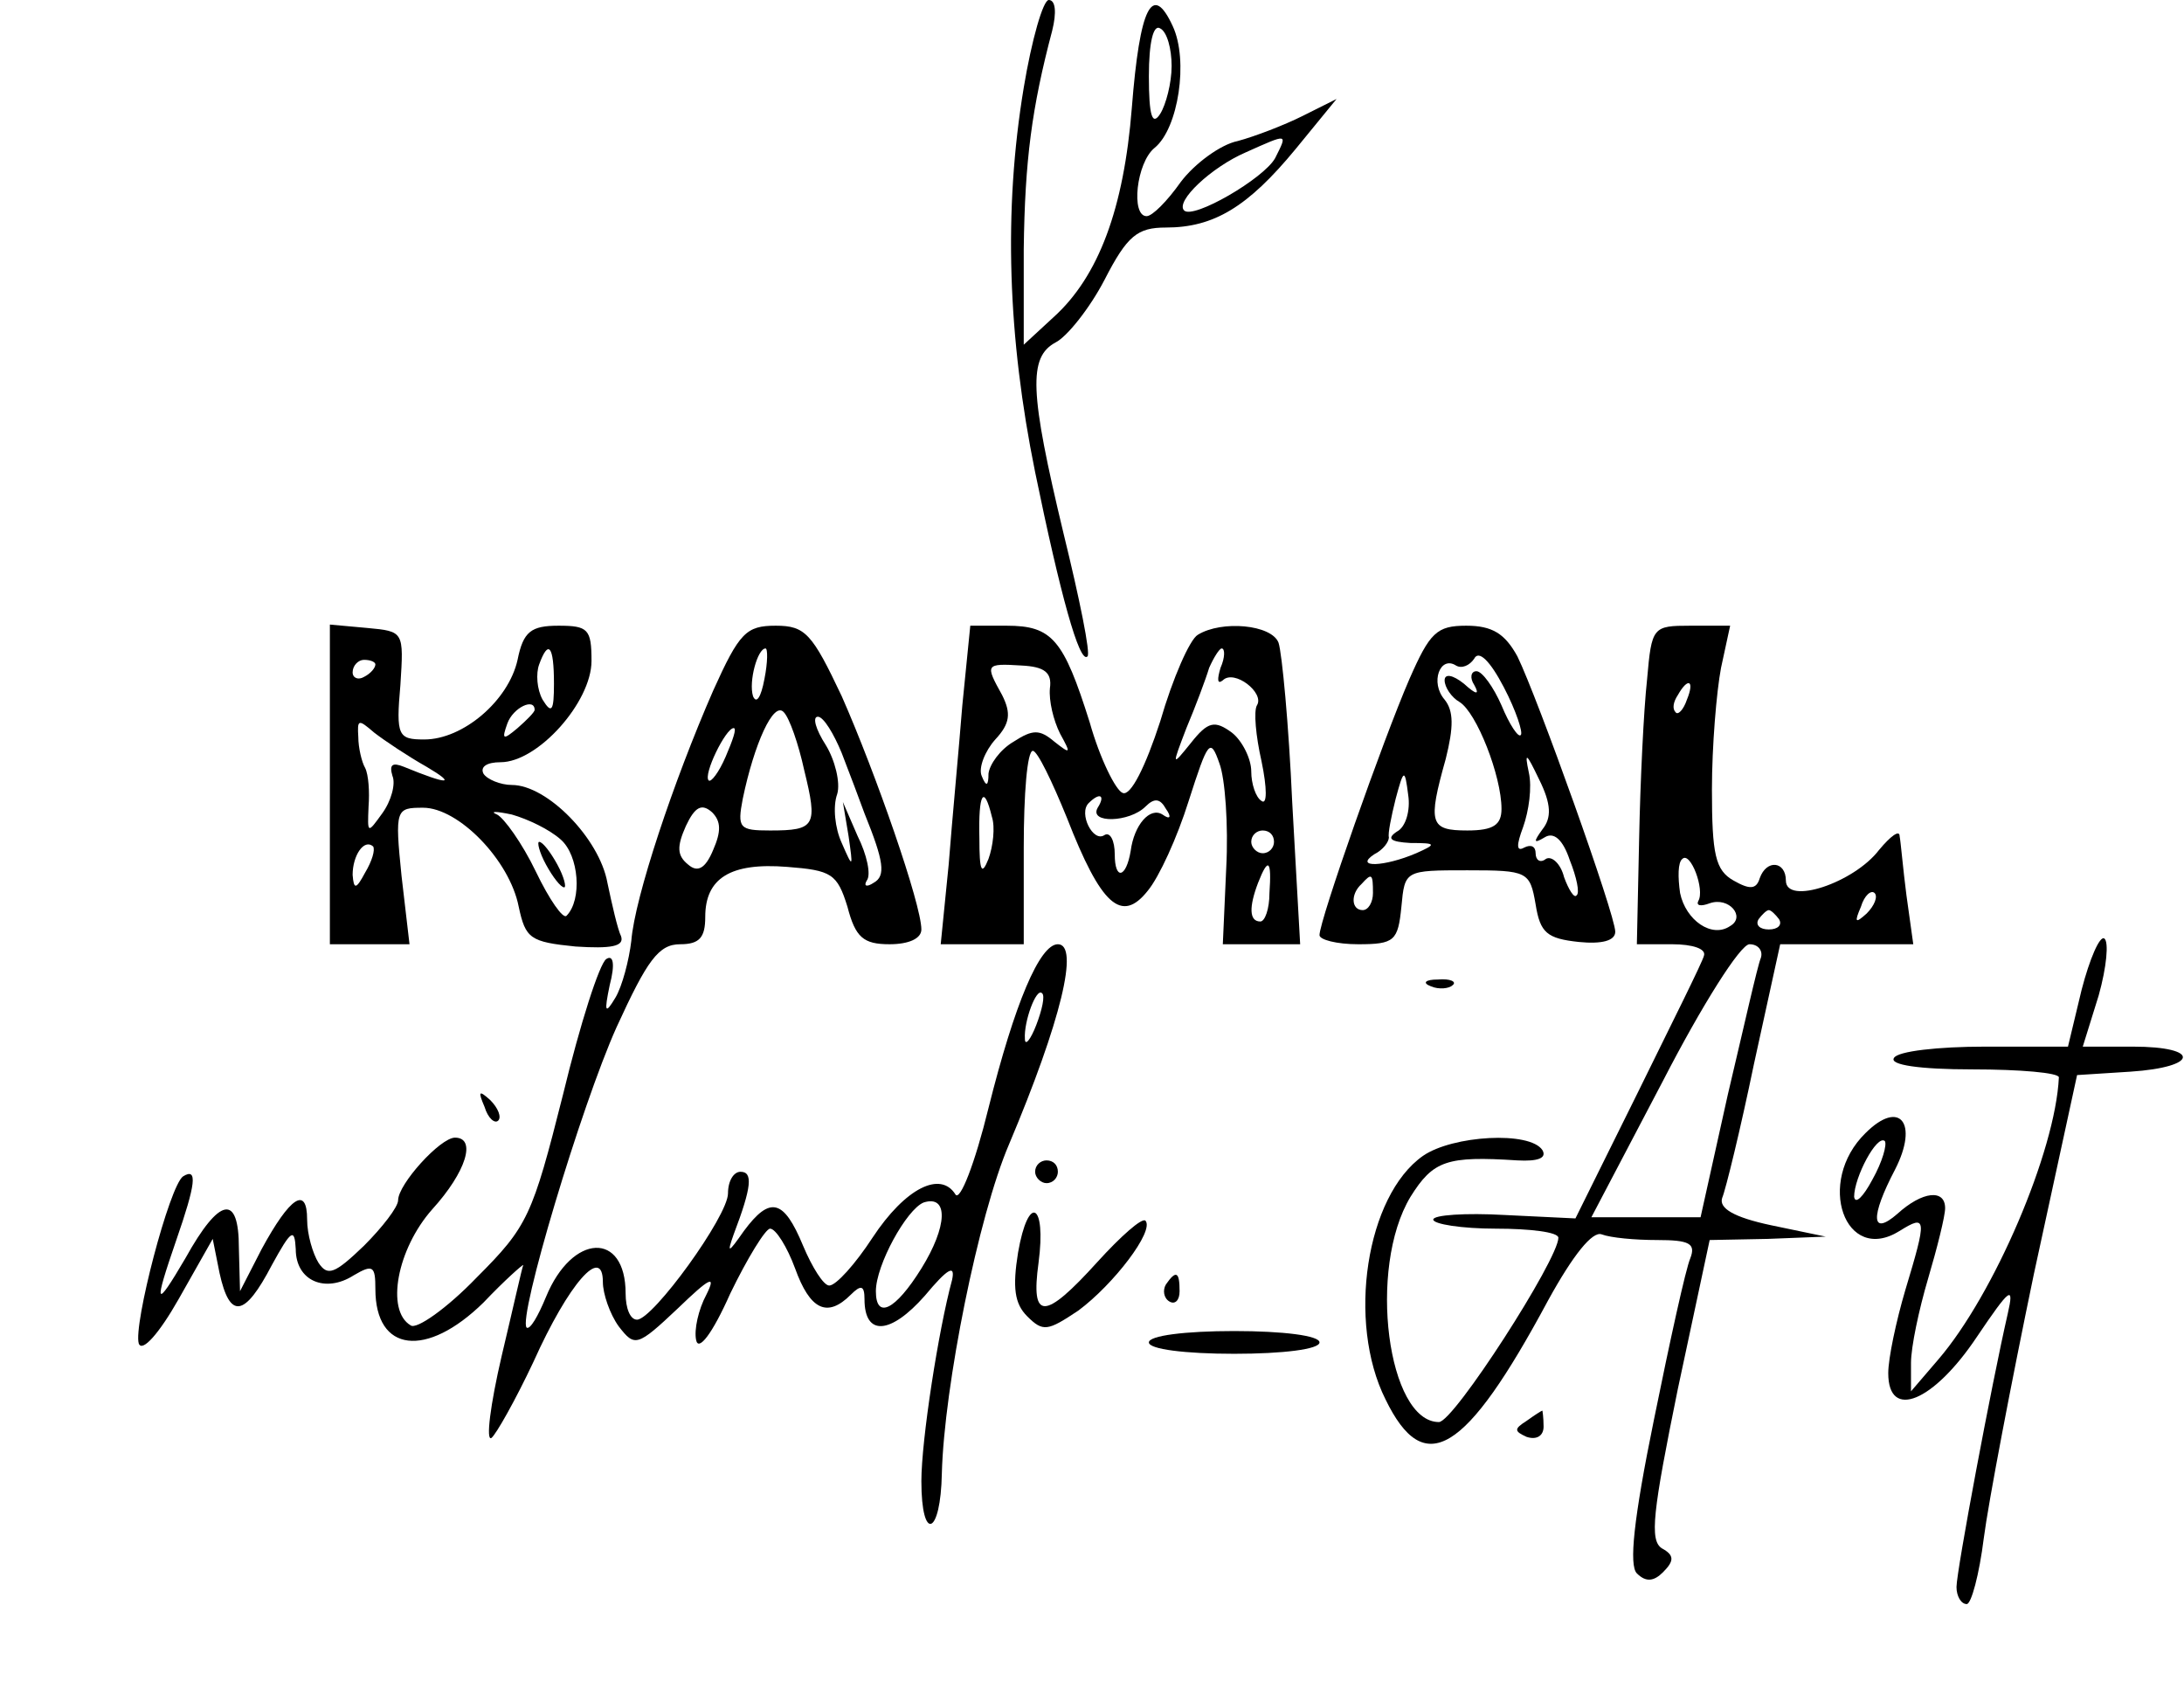 <?xml version="1.0" standalone="no"?>
<!DOCTYPE svg PUBLIC "-//W3C//DTD SVG 20010904//EN"
 "http://www.w3.org/TR/2001/REC-SVG-20010904/DTD/svg10.dtd">
<svg version="1.0" xmlns="http://www.w3.org/2000/svg"
 width="192pt" height="149pt" viewBox="0 0 192 149"
 preserveAspectRatio="xMidYMid meet">
<g transform="translate(0,149) scale(0.1,-0.1)"
fill="#000000" stroke="none">
<path d="M900 1413 c-18 -108 -14 -220 10 -338 22 -107 39 -169 46 -162 3 2
-7 51 -21 108 -30 125 -31 155 -7 168 10 5 30 30 43 55 20 39 29 46 54 46 42
0 72 18 114 69 l36 44 -30 -15 c-16 -8 -42 -18 -57 -22 -15 -3 -38 -20 -50
-36 -12 -17 -25 -30 -30 -30 -14 0 -9 47 7 60 21 17 30 77 16 107 -18 39 -29
17 -36 -72 -7 -88 -29 -148 -69 -184 l-26 -24 0 84 c1 78 7 124 25 192 4 16 3
27 -3 27 -5 0 -15 -35 -22 -77z m130 19 c0 -15 -5 -34 -10 -42 -7 -11 -10 -2
-10 33 0 30 4 46 10 42 6 -3 10 -18 10 -33z m91 -81 c-10 -18 -72 -54 -80 -46
-8 8 24 38 54 51 38 17 37 17 26 -5z"/>
<path d="M290 801 l0 -141 35 0 35 0 -7 60 c-6 59 -5 60 19 60 31 0 76 -46 84
-87 6 -28 10 -31 50 -35 31 -2 43 0 40 9 -3 6 -8 28 -12 47 -7 39 -53 86 -84
86 -10 0 -22 5 -25 10 -3 6 3 10 15 10 33 0 80 53 80 89 0 28 -3 31 -29 31
-24 0 -31 -5 -36 -30 -8 -36 -48 -70 -82 -70 -23 0 -25 3 -21 48 3 47 3 47
-29 50 l-33 3 0 -140z m197 88 c0 -24 -2 -27 -10 -14 -5 9 -6 23 -3 31 8 22
13 17 13 -17z m-157 17 c0 -3 -4 -8 -10 -11 -5 -3 -10 -1 -10 4 0 6 5 11 10
11 6 0 10 -2 10 -4z m140 -40 c0 -2 -7 -9 -15 -16 -13 -11 -14 -10 -9 4 5 14
24 23 24 12z m-95 -50 c27 -16 19 -16 -20 0 -10 4 -13 2 -10 -8 3 -7 -1 -22
-9 -33 -13 -18 -13 -18 -12 6 1 13 0 28 -3 34 -3 5 -6 18 -6 27 -1 16 0 16 14
4 9 -7 30 -21 46 -30z m118 -64 c16 -14 19 -53 5 -67 -3 -3 -15 14 -27 39 -12
25 -28 47 -34 50 -7 3 -1 3 13 0 14 -4 33 -13 43 -22z m-172 -29 c-8 -15 -10
-15 -11 -2 0 17 10 32 18 25 2 -3 -1 -13 -7 -23z"/>
<path d="M480 730 c6 -11 13 -20 16 -20 2 0 0 9 -6 20 -6 11 -13 20 -16 20 -2
0 0 -9 6 -20z"/>
<path d="M627 883 c-35 -80 -69 -182 -72 -220 -2 -17 -8 -40 -14 -50 -9 -15
-10 -13 -5 11 5 19 3 27 -3 23 -6 -4 -23 -57 -38 -119 -27 -107 -31 -116 -76
-161 -26 -27 -53 -46 -58 -42 -22 13 -12 67 19 102 30 33 39 63 20 63 -13 0
-50 -41 -50 -55 0 -6 -14 -24 -30 -40 -26 -25 -32 -27 -40 -15 -5 8 -10 25
-10 38 0 30 -15 20 -40 -26 l-19 -37 -1 38 c0 48 -17 45 -47 -9 -27 -46 -28
-42 -8 16 17 49 19 64 6 56 -12 -8 -44 -131 -39 -147 3 -8 18 9 35 39 l30 53
6 -30 c9 -41 22 -39 46 7 17 31 20 33 21 14 0 -28 26 -39 51 -23 17 10 19 8
19 -12 0 -56 45 -61 95 -12 19 20 35 34 35 33 -1 -2 -9 -38 -19 -80 -10 -43
-14 -75 -9 -72 4 3 21 33 37 67 31 69 61 103 61 70 0 -10 6 -28 14 -39 14 -18
16 -18 52 16 28 27 34 30 25 12 -7 -13 -11 -31 -9 -40 2 -10 14 5 30 41 15 31
31 57 35 57 5 0 15 -16 22 -35 13 -36 28 -44 49 -23 9 9 12 8 12 -4 0 -33 23
-31 53 3 20 24 27 28 24 14 -12 -44 -27 -141 -27 -177 0 -54 17 -48 18 7 2 76
32 226 59 289 46 109 62 176 43 176 -16 0 -38 -52 -61 -144 -12 -49 -25 -82
-29 -76 -13 21 -44 6 -73 -38 -15 -23 -32 -42 -38 -42 -5 0 -15 16 -23 35 -17
41 -29 44 -52 13 -14 -20 -15 -20 -9 -3 16 42 17 55 6 55 -6 0 -11 -8 -11 -19
0 -20 -66 -111 -80 -111 -6 0 -10 10 -10 23 0 55 -47 53 -70 -3 -7 -17 -14
-29 -17 -27 -8 8 48 195 79 264 27 59 37 73 56 73 17 0 22 6 22 24 0 34 22 48
72 44 39 -3 44 -6 53 -35 7 -27 14 -33 37 -33 17 0 28 5 28 13 0 22 -40 137
-70 205 -26 55 -32 62 -58 62 -26 0 -32 -6 -55 -57z m45 10 c-3 -16 -7 -22
-10 -15 -4 13 4 42 11 42 2 0 2 -12 -1 -27z m35 -80 c12 -49 10 -53 -30 -53
-27 0 -29 2 -24 28 10 48 27 86 36 76 5 -5 13 -28 18 -51z m33 15 c7 -18 16
-42 20 -53 17 -42 19 -55 8 -61 -6 -4 -9 -3 -6 2 4 5 0 23 -8 39 l-13 30 5
-30 c4 -28 4 -29 -6 -6 -6 13 -8 32 -4 43 3 10 -2 30 -10 43 -9 14 -12 25 -7
25 5 0 14 -15 21 -32z m-102 -3 c-6 -14 -13 -23 -15 -21 -5 5 15 46 22 46 3 0
-1 -11 -7 -25z m-11 -82 c-7 -17 -14 -20 -22 -13 -10 8 -10 16 -2 34 8 17 14
20 23 12 8 -8 8 -17 1 -33z m284 -154 c-5 -13 -10 -19 -10 -12 -1 15 10 45 15
40 3 -2 0 -15 -5 -28z m-101 -214 c-23 -37 -40 -45 -40 -20 0 23 27 72 42 78
22 7 21 -21 -2 -58z"/>
<path d="M846 870 c-3 -38 -9 -101 -12 -140 l-7 -70 37 0 36 0 0 85 c0 47 3
85 8 85 4 0 17 -27 30 -59 30 -77 48 -93 71 -64 10 12 26 47 36 79 17 53 19
56 27 33 5 -13 8 -54 6 -92 l-3 -67 34 0 34 0 -7 125 c-3 68 -9 131 -12 140
-6 16 -50 20 -71 7 -7 -4 -22 -38 -33 -76 -13 -40 -26 -66 -33 -63 -6 2 -20
30 -29 62 -23 73 -33 85 -73 85 l-32 0 -7 -70z m227 33 c-3 -10 -3 -15 2 -11
10 10 37 -11 30 -22 -3 -5 -1 -27 4 -49 5 -24 5 -39 0 -35 -5 3 -9 15 -9 26 0
11 -8 27 -17 34 -15 11 -21 10 -36 -9 -17 -21 -17 -21 -4 13 8 19 17 43 20 53
4 9 9 17 11 17 3 0 3 -8 -1 -17z m-150 -18 c-1 -11 3 -28 9 -40 10 -18 9 -18
-5 -7 -13 11 -19 11 -36 0 -12 -7 -21 -20 -22 -28 0 -11 -2 -12 -6 -2 -3 7 3
22 12 32 13 14 14 23 6 39 -15 27 -15 28 17 26 20 -1 27 -6 25 -20z m-51 -113
c3 -9 1 -26 -3 -37 -6 -15 -8 -11 -8 18 -1 40 4 48 11 19z m93 8 c-8 -14 28
-13 42 1 8 8 13 7 18 -2 5 -7 4 -10 -3 -5 -11 7 -25 -9 -28 -32 -4 -24 -14
-26 -14 -3 0 12 -4 20 -9 17 -10 -7 -23 19 -14 28 10 10 15 7 8 -4z m155 -30
c0 -5 -4 -10 -10 -10 -5 0 -10 5 -10 10 0 6 5 10 10 10 6 0 10 -4 10 -10z m-4
-45 c0 -14 -4 -25 -8 -25 -10 0 -10 13 -2 34 9 23 12 20 10 -9z"/>
<path d="M1239 893 c-23 -53 -79 -212 -79 -225 0 -4 15 -8 34 -8 32 0 35 3 38
33 3 32 3 32 58 32 53 0 55 -1 60 -30 4 -25 10 -30 38 -33 20 -2 32 1 32 9 0
15 -68 205 -86 242 -11 20 -22 27 -45 27 -26 0 -32 -6 -50 -47z m98 -49 c-2
-3 -10 9 -17 26 -7 16 -17 30 -22 30 -5 0 -6 -6 -2 -12 5 -9 2 -9 -9 1 -10 8
-17 9 -17 3 0 -6 6 -15 13 -19 15 -9 37 -65 37 -94 0 -14 -7 -19 -30 -19 -33
0 -35 6 -19 63 7 28 7 42 -1 52 -13 15 -4 39 10 30 5 -3 12 0 16 6 4 8 14 -2
26 -25 11 -21 17 -40 15 -42z m19 -83 c-8 -11 -8 -13 2 -7 8 5 16 -2 22 -20 6
-15 9 -29 6 -31 -2 -3 -7 5 -11 16 -3 12 -11 19 -16 16 -5 -4 -9 -1 -9 5 0 6
-4 8 -10 5 -7 -4 -7 2 -1 18 5 14 8 35 5 48 -4 19 -2 17 9 -6 11 -22 11 -34 3
-44z m-128 -2 c-9 -6 -6 -9 12 -10 23 0 23 -1 5 -9 -28 -12 -55 -13 -37 -1 8
4 13 11 13 15 -1 3 2 18 6 34 7 26 8 27 11 3 2 -13 -2 -28 -10 -32z m-21 -54
c0 -8 -4 -15 -9 -15 -10 0 -11 14 -1 23 9 10 10 9 10 -8z"/>
<path d="M1448 893 c-3 -27 -6 -90 -7 -140 l-2 -93 31 0 c18 0 30 -4 28 -10
-1 -5 -28 -59 -58 -120 l-55 -111 -62 3 c-35 2 -63 0 -63 -4 0 -4 25 -8 55 -8
30 0 55 -3 55 -8 0 -19 -92 -162 -105 -162 -45 0 -63 135 -25 198 20 32 32 36
94 32 18 -1 26 2 22 9 -11 17 -79 13 -105 -5 -50 -35 -67 -146 -33 -214 34
-70 70 -49 143 87 22 40 39 61 47 58 8 -3 29 -5 49 -5 28 0 34 -3 29 -16 -4
-9 -18 -73 -32 -142 -18 -88 -22 -128 -15 -135 8 -8 15 -7 23 1 10 10 10 15
-1 21 -11 7 -8 32 14 140 l28 131 51 1 51 2 -48 10 c-33 7 -46 15 -43 24 3 7
16 60 28 118 l23 105 58 0 59 0 -6 43 c-3 23 -5 47 -6 52 0 6 -8 0 -18 -12
-22 -29 -82 -49 -82 -27 0 17 -17 19 -23 2 -3 -10 -9 -10 -23 -2 -16 9 -19 23
-19 80 0 38 4 86 8 107 l8 37 -35 0 c-33 0 -34 -1 -38 -47z m35 -18 c-3 -9 -8
-14 -10 -11 -3 3 -2 9 2 15 9 16 15 13 8 -4z m10 -177 c-2 -4 2 -5 10 -2 17 6
32 -12 18 -20 -16 -11 -39 5 -44 29 -2 14 -2 27 2 30 7 7 20 -27 14 -37z m148
-11 c-10 -9 -11 -8 -5 6 3 10 9 15 12 12 3 -3 0 -11 -7 -18z m-77 -5 c3 -5 -1
-9 -9 -9 -8 0 -12 4 -9 9 3 4 7 8 9 8 2 0 6 -4 9 -8z m-16 -34 c-3 -7 -15 -61
-29 -120 l-24 -108 -48 0 -48 0 63 120 c34 66 68 120 76 120 8 0 12 -6 10 -12z"/>
<path d="M1830 620 l-12 -50 -73 0 c-41 0 -77 -4 -80 -10 -4 -6 22 -10 69 -10
42 0 76 -3 76 -7 -3 -65 -57 -191 -106 -248 l-24 -28 0 25 c0 14 7 47 15 74 8
27 15 55 15 62 0 17 -20 15 -42 -5 -23 -20 -24 -3 -2 39 21 41 4 62 -26 32
-44 -43 -18 -116 30 -86 24 15 24 11 5 -52 -8 -27 -15 -60 -15 -73 0 -42 40
-25 78 32 29 43 33 46 27 20 -14 -61 -45 -226 -45 -240 0 -8 4 -15 9 -15 4 0
11 26 15 58 4 31 24 136 44 232 l38 175 47 3 c60 4 62 22 2 22 l-44 0 14 45
c7 25 9 47 5 50 -4 3 -13 -18 -20 -45z m-184 -167 c-8 -15 -15 -22 -16 -15 0
17 20 55 27 49 2 -3 -2 -18 -11 -34z"/>
<path d="M1258 623 c7 -3 16 -2 19 1 4 3 -2 6 -13 5 -11 0 -14 -3 -6 -6z"/>
<path d="M426 517 c3 -10 9 -15 12 -12 3 3 0 11 -7 18 -10 9 -11 8 -5 -6z"/>
<path d="M910 460 c0 -5 5 -10 10 -10 6 0 10 5 10 10 0 6 -4 10 -10 10 -5 0
-10 -4 -10 -10z"/>
<path d="M895 389 c-5 -31 -3 -45 8 -56 14 -14 18 -13 45 5 31 23 67 70 59 79
-3 3 -22 -14 -42 -36 -47 -52 -59 -52 -52 -1 7 53 -9 61 -18 9z"/>
<path d="M1025 361 c-3 -5 -2 -12 3 -15 5 -3 9 1 9 9 0 17 -3 19 -12 6z"/>
<path d="M1010 310 c0 -6 32 -10 75 -10 43 0 75 4 75 10 0 6 -32 10 -75 10
-43 0 -75 -4 -75 -10z"/>
<path d="M1342 241 c-11 -7 -11 -9 0 -14 9 -3 15 1 15 9 0 8 -1 14 -1 14 -1 0
-7 -4 -14 -9z"/>
</g>
</svg>
